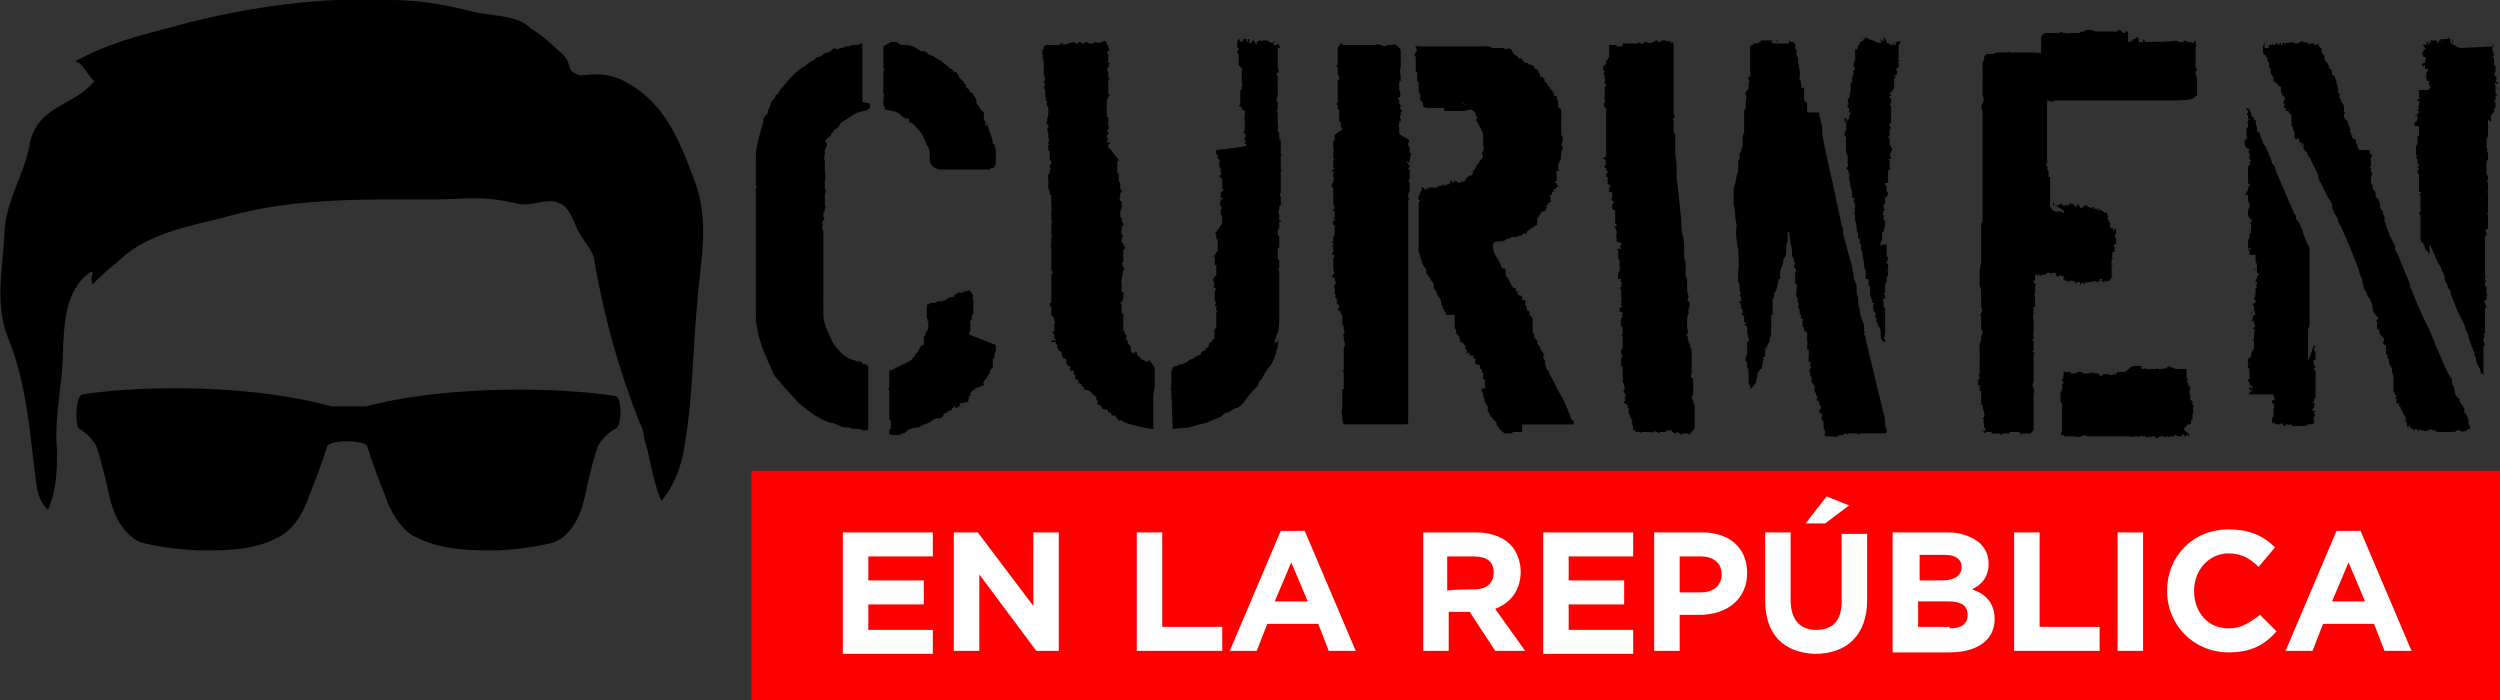 <svg xmlns="http://www.w3.org/2000/svg" width="166.7" height="46.7"><rect width="100%" height="100%" fill="#333333" stroke="none"/><path d="M50.1 31.4h116.6v15.3H50.1z" fill="red"/><path d="M56.2 35.5h6v1.6h-4.3v1.6h3.7v1.6h-3.7V42h4.3v1.6h-6v-8.1zm7.4 0h1.6l3.7 4.9v-4.9h1.7v7.9h-1.5l-3.8-5.1v5.1h-1.7v-7.9zm12.2 0h1.7v6.3h4v1.6h-5.7v-7.9zm9.6-.1H87l3.4 8h-1.8l-.7-1.8h-3.4l-.7 1.8H82l3.4-8zm1.8 4.7l-1.1-2.6-1.1 2.6h2.2zm7.6-4.6h3.6c1 0 1.8.3 2.3.8.4.4.7 1.1.7 1.8 0 1.3-.7 2.1-1.7 2.5l2 2.8h-2L98 40.8h-1.4v2.6h-1.7v-7.9h-.1zm3.5 3.8c.9 0 1.3-.5 1.3-1.1 0-.8-.5-1.1-1.4-1.1h-1.7v2.3c0-.1 1.8-.1 1.8-.1zm4.6-3.8h6v1.6h-4.3v1.6h3.7v1.6h-3.7V42h4.3v1.6h-6v-8.1zm7.4 0h3.2c1.9 0 3 1.1 3 2.7 0 1.8-1.4 2.8-3.2 2.8H112v2.4h-1.7v-7.9zm3.1 4c.9 0 1.4-.5 1.4-1.2 0-.8-.6-1.2-1.4-1.2H112v2.4h1.4zm4.3.5v-4.5h1.7V40c0 1.3.6 2 1.7 2s1.7-.6 1.7-1.9v-4.5h1.7V40c0 2.4-1.4 3.6-3.5 3.6-2.1-.1-3.3-1.3-3.3-3.6zm4.1-6.9l1.5.6-1.6 1.2h-1.3zm4.4 2.4h3.7c.9 0 1.6.3 2.1.7.4.4.6.8.6 1.4 0 .9-.5 1.4-1.1 1.7.9.3 1.5.9 1.5 2 0 1.4-1.2 2.2-3 2.2h-3.8v-8zm3.3 3.2c.8 0 1.3-.3 1.3-.9 0-.5-.4-.8-1.1-.8H128v1.7h1.5zm.5 3.2c.8 0 1.2-.3 1.2-.9s-.4-.9-1.3-.9h-2v1.7h2.1v.1zm4.3-6.4h1.7v6.3h4v1.6h-5.7v-7.9zm6.9 0h1.7v7.9h-1.7v-7.9zm3.3 3.9c0-2.3 1.7-4.1 4.1-4.1 1.5 0 2.4.5 3.1 1.2l-1.1 1.3c-.6-.6-1.2-.9-2-.9-1.3 0-2.3 1.1-2.3 2.5s.9 2.5 2.3 2.5c.9 0 1.4-.4 2.1-.9l1.1 1.1c-.8.9-1.7 1.4-3.2 1.4-2.3 0-4.1-1.8-4.1-4.1zm11.3-4h1.6l3.4 8H159l-.7-1.8h-3.4l-.7 1.8h-1.8l3.4-8zm1.9 4.7l-1.1-2.6-1.1 2.6h2.2z" fill="#fff"/><path d="M6.1 18.7c0-.6.2-.4 0-.6-1.7 1.1-1.8 3.3-1.9 5.1 0 2.5-.6 4.4-.4 6.8 0 1.3 0 2.6-.6 4-.6-.6-.7-1.2-.8-1.9C2 29 1.8 25.7.6 22.7c-1-2.4-.4-4.8-.3-7.2.1-2.2 1.4-4 1.7-6C2.6 7 4.9 7.1 6.3 5.4 6 5.3 5.5 4.1 5 4.1c2.5-1.4 5.1-1.9 7.6-2.6C17 .4 21.5-.2 26 0c1.9 0 3.7.3 5.6.8 1.4.3 2.9.2 3.8 1.1 1.1.7 1.4 1.1 2.1 1.7.7.7.2 1.1 1.1 1.4.3.1 1.4-.3 2.8.3 2.9 1.4 3.9 4 5 7 .9 2.6.3 5.2.1 7.8-.3 3.1-.3 6.2-.8 9.3-.2 1.4-.6 2.8-1.6 4-.6-1.4-.7-2.7-1.1-4-.1-.4-.1-.8-.3-1.1-1.5-3.8-2.4-7.1-3.1-11.1-.1-.5-.8-1.3-1.1-1.9-.3-.7-.6-1.5-1.1-1.7-.9-.5-1.9.2-2.8 0-2.5-.6-3.4-.3-6-.3-4.5 0-8.9-.1-13.3 1.1-2.6.7-5.5 1.1-7.5 3.1-.8.6-1 .9-1.7 1.5.1-.3 0-.3 0-.3zM41 26.4c-3.9-.6-11.3-.7-16.6.7h-2.3c-5.4-1.5-12.8-1.4-16.6-.8-.5.1-.5 2.2-.2 2.3.7.4 1.1 1.1 1.1 1.1s.3.7.9 3.4 2.2 3.1 2.2 3.1a19.23 19.23 0 0 0 4.1.5c2.1 0 3.5-.1 5-.9 1.4-.7 2-2.7 2-2.7s.7-1.7 1.2-3.3c.1-.5 2.6-.5 2.7 0 .5 1.6 1.2 3.3 1.2 3.3s.6 2 2 2.7 2.8.9 5 .9 4.1-.5 4.1-.5 1.6-.3 2.2-3.1.9-3.4.9-3.4.4-.7 1.1-1.1c.5-.1.5-2.2 0-2.2zM58 6.9v.3a.76.76 0 0 1-.4.2c-.1 0-.3.1-.4.1-.2.1-.4.2-.5.3-.2.1-.3.2-.5.3s-.2.2-.2.2c-.1.2-.2.3-.3.3-.1.1-.2.2-.2.3-.1 0-.1 0-.1.1s0 .1-.1.1l-.3.3.1.1c.1.1 0 .2 0 .3-.1.1-.1.2-.1.4s-.1.3 0 .5v.7c0 .2.1.4 0 .6v.6c.1.1.1.2 0 .3v.8s.1.1 0 .2v.2c-.1 0-.1.1-.1.2v.2c.1 0 .1.1 0 .2s-.1.2 0 .3c-.1.1-.1.2 0 .4v.5h.1c0 .1 0 .1 0 0h-.1v4c-.1 0 0 0 0 .1v1c0 .3.1.7.3 1.1a4.67 4.67 0 0 0 .5 1c.3.3.5.6.9.8.1 0 .2.1.3.1s.2.1.3.1.3 0 .3.1.2.1.3.1v.1s.1 0 .1.1v4c0 .1 0 .2-.2.2s-.3-.1-.5-.1-.4 0-.6-.1c-.2 0-.4 0-.6-.1s-.4-.2-.6-.2c-.9-.3-1.5-.8-2.1-1.3-.6-.6-1.1-1.2-1.7-1.9-.1-.3-.2-.5-.3-.7s-.2-.5-.3-.7c-.3-.7-.5-1.4-.6-2.3v-8.8c.1 0 .1-.1 0-.1v-2.2c.1-.7.3-1.4.5-2.1v-.2l.1-.1v-.1c.1 0 .2-.1.2-.3 0-.1.1-.2.1-.2 0-.1.1-.2.1-.3s.1-.2.2-.3l.1-.1c0-.1 0-.2.1-.2h.1v-.1s0-.1.1-.1V6c.3-.3.5-.6.8-.9s.5-.5.9-.7c.1-.1.2-.2.4-.3a1.38 1.38 0 0 0 .4-.3c.1 0 .2 0 .3-.1a.76.76 0 0 1 .4-.2c.1 0 .2-.1.3-.2s.2-.1.3 0c.1 0 .2-.1.3-.1s.3-.1.3-.1h.1c0-.1.1 0 .1 0 .2-.1.3-.1.4-.1s.3 0 .4-.1h.1v3.9l.5.1zm5.6 20.2c0 .1 0 .1-.1.1s0 0 0 .1v-.1c0 .1-.1.2-.2.2s-.1 0-.1.1c-.1 0-.3.1-.3.2s-.2.2-.3.2h-.2c-.2.1-.3.2-.5.3s-.3.1-.5.2c0 0-.1.1-.2.1s-.2 0-.2.1v-.1c-.1 0-.2.1-.3.1s-.2.1-.3.2l-.1.1h-.2c0 .1-.1.1-.2.1h-.4c-.1 0-.2 0-.2-.1v-.3h.1V28h-.1v-2h-.1c.1-.1.1-.3.1-.4v-.8c0-.1 0-.2.1-.1h.1c0-.1.1-.1.1-.1s.1 0 .1-.1h.1c.1 0 .1 0 .1-.1h.2c0-.1 0-.1.1-.1s.1 0 .1-.1c0 .1.1.1.1 0s0-.1.1 0l.1-.1s.1-.1.2-.1v-.1c.1 0 .1 0 .1-.1.1 0 .1-.1.1-.1v-.1h.1v-.1.1c.1-.1.1-.2.2-.3 0-.1.1-.2.2-.3h.1v-.6h.1v-.1s0-.1.1-.1l-.1-.1c.1 0 .2-.1.2-.2v-.5c-.1 0-.1 0 0-.1s0 0-.1 0v-.9c0-.1 0-.1.1-.1s.1-.1.1-.1h.1v.1-.1h.3l.1-.1s.1 0 .1-.1v.1h.1s.1 0 .1-.1v.1h.1V20s.1.1.1 0h.1s0-.1.1-.1l.1-.1v.1l.1-.1h.2s.1-.1 0-.1v-.1l.1.1s.1-.1 0-.1h.1l.1-.1h.2s0 .1.1 0v-.1l.1.1v-.1s.1-.1 0-.1v.2l.1-.1h.2v-.1l.1.1v.1h.1v.1l.1.1c0 .1-.1.2 0 .3v.9s-.1.1-.1.2v.2l-.1.1s-.1.1 0 .1v.4c0 .1 0 .2-.1.3 0 0 .1.1 0 .1l1.8.7v.3c0 .1 0 .2-.1.3v.1s.1 0 0 .1c0 0 0 .1-.1.1v.5c0 .1 0 .2-.1.2 0 0-.1.1-.1.2v.1l-.1.1s-.1.1-.1.2l-.1.1s-.1.1-.1.2c0 0-.1.1 0 .1v.1l-.6.2s0 .1-.1.1l-.2.2v.1c0 .1 0 .1-.1.1v.2s-.1.1 0 .2h-.1l-.5.1v.2c-.1 0-.1 0-.2.1h-.1v-.1h-.1z"/><path d="M59.4 2.8c0 .1 0 .1 0 0 .1.1.1.1 0 0h.4c.2.2.3.2.4.2h.1c.2 0 .3 0 .6.1.2.1.3.2.5.3v-.1.1h.1c.2 0 .3.1.4.2s.3.1.4.2c.3.2.4.2.5.3s.3.2.3.3c.1 0 .1 0 .2.1 0 .1.1.1.2.1 0 .1.1.2.2.2s.1.1.2.2c0 .1.1.2.2.3s.2.2.2.3h.1v.1c0 .1.1.2.1.2.1 0 .1.1.2.2 0 .1 0 .1.1.1 0 0 .1 0 .1.1s.1.1.1.2c0 0 .1.1.1.2s0 .2.1.3.1.2.2.3l.2.2v.4s0 .1.1.2v.2s0 .1.1.1V8c0 .3.1.5.2.8s.2.5.2.8h.1v.1-.1.1l.1.1h-.1s.1.1.1.2v1s-.1 0-.1.1v.1h-.2l-.1.1h-3.4c-.6-.2-.6-.5-.6-.8s0-.6-.2-.8c-.1-.3-.2-.5-.3-.7s-.3-.4-.5-.6c0-.1-.1-.1-.2-.2-.1 0-.2-.1-.2-.2v-.1h-.1c-.2 0-.3-.1-.5-.3-.2-.1-.3-.2-.5-.2l-.5-.1v-.1.1c0-.1 0-.2-.1-.3v-.4c0-.1.1-.3 0-.4V4.9c0-.1 0-.2.1-.3-.1 0-.1-.1-.1-.1V3.1l.5-.3zm13.7 0c-.1.1-.1.1 0 0-.1 0-.1 0-.2.1h-.3l-.1-.1v.1s0-.1-.1-.1h-.1c.1.1 0 .1 0 .1h-.2v-.1h-.2v.1h-.1s0-.1 0 0h-.1s-.1-.1 0-.1h-.1l-.7.2v-.1h-.1s-.1 0-.1-.1V3h-.9s-.1 0-.2.1v.1c0 .1 0 .1-.1.1v.3c0 .1 0 .1.1 0a.45.45 0 0 0 0 .5v.7h.1c-.1 0-.1 0-.1.1V5a.45.45 0 0 1 0 .5l.1.1c-.1.1-.1.3 0 .4v.5c.1 0 .1.1 0 .1 0 0 0 .1.1.1h-.1.1v.4h.1v.4c0 .1 0 .3-.1.4 0 0 .1.1 0 .2v.2h.1v.2c-.1.1-.1.2 0 .3v.4l.1.1-.1.1s.1.1 0 .1v.1s.1 0 0 .1v.3l.1.1v.6h.1c0 .1 0 .3-.1.3 0 .1 0 .2.1.3H70v.2s0 .1-.1.1v.1c0 .1-.1.2 0 .2v.7h.1l-.1.1h.1v.3h.1v.8l.1.1h-.1v.7c0 .1.1.2 0 .3v.8c.1.1.1.1 0 .1v.4c0 .1 0 .2-.1.2.1 0 .1.1.1.2V18c.1.1.1.2 0 .3v1.9H70v.2c.1 0 .1.1.1.2v.4c.1.1.2.2.2.3s.1.2 0 .3v.5h-.1v.1l.1.1v.3h.1v.1h-.3c0 .1 0 .1.1.1h.2v.1s.1.1.1.2v.2l.1-.1v.2h.1l.1.1v.2s0 .1.1.1c-.1 0-.1 0 0 0v.1h.1s.1 0 .1.1v.3h.1v.1h.1c.1.1.1.1 0 .2l.1.1v.1l.1-.1s.1 0 .1.1v.2h.1v.3h.1s.1 0 .1.1v.2l.1-.1v.1c0 .1 0 .1 0 0h.1c0 .1 0 .1.1.2.1 0 .1.1.1.2.1 0 .3 0 .4.1l.3.3c.1 0 .1 0 .1.1s0 .2.1.2v.3h.1s.1 0 .1.1c0 0 .1 0 .1.1s.1.1.2.1h.1c.1.1.1.1.1.2h.1s.1 0 .1.1 0 .1 0 0v.1h.2s.1 0 .1.1l.1.1v.1c0-.1 0-.1.1 0 0 .1 0 .1.1 0v.1-.1c.3.2.7.3 1.1.4s.8.2 1.1.2v-2c0-.2 0-.5.1-.7 0 0-.1-.1 0-.1v-1.3s-.1 0-.1-.1v-.1h-.1v-.2c0 .1-.1.1-.1 0s-.1-.1-.1 0h-.2c-.1 0-.1 0-.1-.1v-.1.1-.1.1c-.1 0-.2 0-.3-.2-.2-.1-.2-.2-.2-.3l-.1-.1v.2h-.1l.1-.1h-.1s-.1.1-.1 0c0 0-.1 0-.1-.1v-.3l-.2-.2v-.2h-.1v-.1.1-.4H75v-.2h-.1V21c0-.1 0-.1-.1-.1v-.6c-.1 0-.1-.1 0-.2s.1-.2.1-.3v-.2l.1-.1h-.2v-.7s-.1 0 0-.1v-.1c0-.2.1-.4.1-.6h.1c-.1-.1-.1-.3-.2-.4 0 0 0-.1.1-.1v-.8s0-.1.1-.1v-.2h-.1v-.2h-.1v-.4h.1v-.1h-.1v-.2c-.1 0-.1 0 0-.1v-.2s0-.1.1-.2c0-.1 0-.2-.1-.2v-.3h-.1v-.4c0-.1.1-.2.1-.3v-.2c0-.1 0-.2-.1-.2-.1-.1 0-.2 0-.3v-.2l.1-.1v-.1l-.1-.1v-.4l-.1-.1v-.5s-.1 0-.1-.1v-.6c0-.1 0-.2.1-.2l.1.1-.7-.9h-.1v-.2s0-.1.1-.1v-.2s0 .1-.1.1h-.1v-.1l.1-.1s-.1-.1-.1-.2V9h.1v-.2c-.1-.1-.1-.1 0-.2 0 0 .1-.1 0-.2v-.6h-.1V6.7c.1-.3.2-.3.2-.3v-.1h-.1v-.9l.1-.2h-.1v-.4c-.1-.1-.1-.2 0-.3 0-.1.1-.2.1-.3h-.1v-.6c-.1 0-.1-.1 0-.2s.1-.1 0-.2V3h-.1v-.2h-.1v-.1c-.5.2-.5.2-.6.1z"/><path d="M85.3 3.1c0-.2-.1-.2-.2-.1h-.2v-.1l.1-.2v.1c0 .1-.1.1-.2 0v.1l-.1-.1v-.1c-.1 0-.1-.1-.1-.2v.1l.1.1v.1h-.1s-.1 0 0 0l-.1-.1v.1-.1h-.3s0 .1-.1.1c0 0 .1 0 0-.1v-.1.1H84l-.2.1V3c-.1-.1-.1-.2-.1-.3v.2s-.1 0 0-.1l-.1-.1h-.1v.1l-.2.1v-.3h-.1v.1s0 .1-.1.1v-.2h-.2v.2l-.1-.1v.1-.1.1h-.1v-.1.1-.1h-.1c-.1 0-.1 0 0 .1-.1 0-.1-.1 0-.1s.1-.1 0-.1v.1h-.1v.5c-.1 0-.1 0 0 0h.1v.1l-.1.1v.1l.1.1v.8h.1v.1h.1v1c0 .1 0 .1.1.2h-.1v.2c0 .1-.1.1-.1.2V7h-.1s0 .1.1.1c0 0 .1 0 .1.1v.1h.1s0 .1.1.1 0 0 0 .1v.1-.1.5s-.1-.1 0-.1V8v-.1.2h.1s-.1 0-.1.1v.5c-.1.1-.1.2 0 .2.1.1.1.2 0 .3v.2c.1 0 .1.1 0 .1v.1c.1 0 .1 0 .1.1s-2 .3-2 .3v.2c0 .1 0 .1.1.1v.3h.1v.1s.1.1 0 .1v-.2.5c.1.1.1.3.1.4 0 0 .1.1 0 .1v.1h-.1s0 .1.1.1v.1h.1v.7c.1 0 .1 0 .1-.1 0 .2-.1.3-.2.3v.4h.1s.1 0 0 .1h-.1v.1s0 .1-.1.1c.1.1.1.1 0 .1s-.1 0 0 0c.1.1.2.2.1.4v.3l.1.1v.3h-.1c.1 0 .1.1.1.1v.1l-.5.7h.1v.2c0 .1 0 .1.1.2v.1s0 .1 0 0v.5c0 .1 0 .2-.2.3v.1-.1c.1 0 .1.1 0 .1l-.1.1s.1 0 .1.1v.4s0 .1.1.1v.7H81v.1c-.1 0-.1.1-.1.2v.1h.1c0 .1 0 .1-.1.1l.1.1c-.1.1-.1.2 0 .2s.1.1 0 .2v-.1.8h.1l-.1.3s0 .1 0 0h.1v.3l.1.1c-.1 0-.1 0-.1.1v1H81v.2h-.1v.1l.1-.1v.2s-.1.1 0 .2c0 0 0 .1-.1.1 0 0 0 .1-.1.1v.1c-.1 0-.2.1-.2.2s0 .2-.2.2c0 .1 0 .2-.1.2s-.1 0-.2.1c0 .1-.1.2-.2.2s-.2.1-.3.2a.76.76 0 0 0-.4.2c-.1.1-.2.1-.4.2-.1 0-.2 0-.3.1-.1 0-.2 0-.3.1v.1h-.1l.1.1h-.1v.6s0 .1.1.1h-.1v.5c-.1 0-.1 0 0 .1l.1 2.6 1.1-.1c.3-.1.7-.2 1.1-.3.3-.1.7-.3 1-.4.1-.1.3-.3.5-.3.2-.1.3-.2.5-.3h.1c.2-.1.4-.3.6-.6s.4-.5.6-.7c.1-.1.2-.2.2-.3s.1-.2.2-.3c.2-.3.3-.6.6-.9.2-.3.3-.6.4-.9 0-.1.1-.3.1-.4s0-.3.1-.4l-.3.2v-.1c0-.1 0-.2.1-.3 0-.1 0-.2.1-.3.1-.4.1-.7.1-1.1v-2.8c0-.1 0-.2-.1-.2h.1V18h-.1s.1-.1.1-.2v-.4l-.1-.1v-.7s0-.1.1-.1v-.7l-.1-.1v-.3s0-.1 0 0v-.1s.1 0 .1-.1v-.4h.1v-.1h-.1v-.3c0-.1 0-.2-.1-.3l.1-.1v.1-.3s0-.1.1-.1v-.1l.1-.1v.1l-.1-.1v-.4c-.1-.1-.1-.2 0-.2v-1.5h.1l-.1-.1V11c0-.1 0-.2.1-.2h-.1v-.3c0-.1 0-.1.1-.2h-.1v-1h-.1v-.5h-.1s0-.1 0 0v-.2c.1-.1 0-.1 0-.2v-.8c0-.1 0-.2-.1-.2l.1-.1v-.5c-.1 0-.1-.2 0-.4v-.9c0-.1 0-.2-.1-.2l.1.1v-.3c-.1-.1-.1-.2 0-.3 0 0 .1 0 0 .1V5v-.2c.1-.1.1-.1 0-.2V3.2c.2 0 .2-.1.1-.1zm8 2.9v-.5s0-.1.1-.1v-.3c0-.2-.1-.3 0-.6v-1c0-.1 0-.3-.1-.3l-.2-.2c-.1 0-.2-.1-.3 0h-.3c-.1.1-.3.1-.4 0-.1 0-.3-.1-.4 0h-2.2v-.1h-.1l-.1.1v.1c-.1 0-.1.1-.1.1v.5c0 .1 0 .1 0 0v.6c-.1 0-.1.1 0 .2v.3c0 .1 0 .2.1.3 0 .1 0 .2-.1.3v1.4c0 .1 0 .1-.1.1 0 0 0 .1.1.1v.3h.1v.3c0 .1 0 .2-.1.2h.1v.3s0 .1 0 0h.1v.4h.1v.1s0 .1-.1.1v.1-.1L89 9v.2c0 .1 0 .2-.1.2v.4h-.1.1v.1s0 .1.1.1c-.1 0-.1.2-.1.3v.3c.1 0 .1 0 0 .1v.5h.1l-.1.1s0 .1-.1.1l.1-.1s0 .1-.1.1v.1l.1-.1s.1 0 0 .1v.3s.1.1 0 .2v.2c-.1 0-.1.1-.1.2s0 .1.1.1v1c0 .1 0 .2.1.3v.1s-.1 0-.1.1v.1h.1v.4h-.1v.1l.1-.1v.2h-.1v.3h.1v.5c0 .1 0 .2-.1.3v.2c0 .1 0 .1-.1.2h.1v.2c-.1 0-.1 0 0-.1l-.1.1v.1l.1-.1v.2c0 .1 0 .1 0 0v.2c-.1.1-.1.2 0 .2s.1.1 0 .2v.7s.1 0 0 .1v.1c.1 0 .1.1 0 .2s-.1.2 0 .2h.1v.2c.1.1.1.2 0 .3s0 .2 0 .3v.3l.1.1c-.1 0-.1.1 0 .2s.1.1 0 .2V20l.1.1-.1.1.1.1s.1 0 .1.1v.1l-.1.1v.1h.1l.1.1v.1c.1.1.1.3.1.3v.4s0 .1.1.1v.3s.1.2 0 .3c-.1 0-.1 0 0 .1v.3a.45.45 0 0 1 0 .5v1.5h-.1l.1.1v1s.1.1 0 .1l-.1.1s0 .1 0 0v1.2c0 .2-.1.3 0 .5a1.76 1.76 0 0 0 .1.6h4.1c.1 0 .2 0 .2-.2V13.3h.1s-.1-.1-.1-.2v-.2c.1-.1.1-.2.1-.3v-.4c-.1-.1-.1-.2 0-.3v-.6h-.1c0-.1 0-.1.1-.2V11h-.1v-.1l-.1-.1s.1-.1.1 0 .1 0 .1 0v-.1l.1-.5H94v-.3c0-.1 0-.1-.1-.2v-.2c.1 0 .1-.1 0-.2s-.6-.3-.6-.4v-.1h.1s0-.1 0 0h-.1v-.3c0-.1-.1-.1 0-.2v-.2h.1v-.2c-.1-.1-.1-.1 0-.2v-.2c.1 0 .1-.1 0-.2s0-.1 0-.1c-.1 0-.1 0 0-.1V7l-.1-.1v-.2c-.1-.1-.1-.2 0-.2s.1-.4 0-.5z"/><path d="M96.4 21v-.2s-.1 0-.1-.1v-.1h-.1v-.1c0-.1 0-.1-.1-.2v-.1c0-.1 0-.2-.1-.3s-.1-.2-.2-.3v-.1s0-.1-.1-.1c0 0-.1 0 0 0v-.1s-.1 0-.1-.1V19c0-.1 0-.1-.1-.2 0-.1-.1-.1-.1-.1 0-.1 0-.2-.1-.2 0 0-.1-.1-.1-.2-.1 0-.1 0-.1-.1V18c-.1-.2-.3-.4-.3-.6-.1-.2-.1-.4-.2-.6v-.1s-.1 0 0-.1v-3.1c.1-.1.1-.2 0-.2-.1-.1 0-.1 0-.2V13h.1v-.2l.1-.1v-.2h.1l.1.1v-.1.1c0 .1.1.1.1 0 0 .1 0 .1 0 0s.1 0 .1 0l.1-.1v.1-.1h.5s.1 0 .1-.1h.2l.1-.1.1.1v-.1s0 .1.1.1v-.1h.2v-.1c0-.1 0 0 0 0v.1-.1.1l.1-.1v-.1.1-.1c0-.1.1-.1.1 0s0 .1.1.1v-.1h.2s.1 0 .1.1c0 0 .1 0 .1-.1v.1h.1c0-.1.1-.2.1-.1s.1 0 .1 0 .1 0 .1-.1.1-.1.1-.1v-.1h.1c0-.1.1-.1.2-.1s.1-.1.1-.2v-.1c.1 0 .1-.1.2-.2 0-.1.1-.2.2-.3 0-.1.1-.2.2-.3s.1-.2 0-.4c.1-.1.2-.3.1-.5v-.6c0-.2-.1-.4-.2-.6s-.2-.4-.3-.5l.1-.1v-.1l-.1-.1c0 .1 0 .1 0 0v-.1c0-.1-.1-.2-.2-.2 0-.1-.1-.1-.2-.2l-.1-.1s-.1-.1-.2-.1c0-.1-.1-.1-.2-.1s1.5.6 1.5.5h-.5c-.3-.1-.6-.1-.8 0h-1.4v.1-.3h-.9c-.2 0-.4 0-.5-.1V7s-.1 0 0-.1l-.1-.1s0-.1-.1-.1c0 .1 0 .1 0 0v-.4s0-.1-.1-.1v-.7l-.1-.1v-.6h-.1v-1c-.1-.1-.1-.2 0-.3s.1-.2 0-.3v-.1s0-.1.1 0H99V3c0 .1.1.1.2.1s.2 0 .3.1h.8c0 .1.2.1.3 0l.1.1h.1v.1l.1.1v.1h.1c0 .1 0 .1.1.1 0 0 .1 0 .1.1 0 0 0 .1.1.1h.2V4c0-.1 0-.1 0 0l.1.1v.1l.1-.1v.1h.2v.1h.2l.1.1h.1v.1c0 .1.1.1.1.1h.1v.1h.1v.2h.1v-.1.4l.1-.1.2.2v.1s0 .1.1.1h.1s0 .1 0 0h-.1l.2.3h.1l-.1.1h.1V6h.1v.1l.1.1.1-.1c-.1 0-.1.1-.1.1v.1s0 .1.1.1h.1v.2l.1.1V7c0 .1 0 .2.1.2l.1.1v.5l.1-.1s-.1 0-.1.1c0 0 0 .1.1.1h-.1V8c0 .1 0 0 0 0v1l.1.1v.3c0 .1-.1.1-.1.1h.1c-.1.1-.1.2 0 .3 0 .1 0 .2-.1.3v.2c0 .1 0 .1-.1.2.1 0 .1 0 .1.1v.2c0 .1 0 0 0 0v-.2l-.1.1v.1s-.1.1-.1.2v.3l.1.1c-.1 0-.2 0-.2-.1v.2c-.1 0 0 .1 0 .2v.1-.1.3c0 .1 0 .1-.1.1v.1h.1v.1s0-.1 0 0l.1.1-.2.2c-.1 0-.1.1-.1.1s.1 0 .1.1l-.1-.1s0 .1-.1.1v.1s0 .1-.1.1c0 0-.1.1 0 .2v.2s0 .1-.1.1l-.1.1c-.1 0-.1 0 0 0v.1h-.1v.1c.1 0 .1 0 0 .1 0 .1-.1.2-.2.2s-.2.1-.2.2l-.1.1v.1h-.1v.5s-.1 0-.2.1-.1.1-.2.1v.1-.1s0 .1-.1.1c0 0-.1 0-.1.1 0 0-.1 0-.1.1s-.1.1-.2 0v.1h-.1v.1h-.2s-.1.1-.2.1h-.3s-.1.1-.2.1-.1 0-.2.1c-.2.1-.3.1-.4.1s-.3 0-.4.1c-.1.3 0 .6.1.8.2.3.3.5.4.7 0 .1 0 .2.2.2.1 0 .1.1.1.3 0 .1 0 .2.1.3s.1.2.2.3c0 0 0 .1.1.2 0 .1.1.1.1.2h.1l.1.1v.1s0 .1.1.1l.1-.1h-.1v.2l.1.1h.1l.1.1v.1c0 .1 0 .1.1.1s.2.1.1.2c0 .1 0 .2.1.2v.2c0 .1 0 .1.1.1l.1.1v.2l.2.2v.8c0 .1 0 .2.1.3v.2l.2.2v.2l.1.1s0 .1.1.1c0 .1 0 .2.1.3s.1.2.2.3h-.1v.1s0 .1.1.2c0 0 .1.1 0 .2l.1.3s0 .1.1.2c.1 0 .1.1.1.2.3.5.5 1 .8 1.5s.5 1.1.7 1.6c.1 0 .2.1.1.3h-3.4v.5h-.6l-.1.1h-.3c-.1 0-.2 0-.3-.1l-.2-.2c-.1-.1-.1-.2-.2-.2 0-.1 0-.3-.1-.3-.1-.1-.2-.2-.2-.3h-.1v-.1s-.1 0-.1-.1 0-.1-.1-.2v-.3s0-.1-.1-.1v-.1l-.1-.1v-.2s-.1-.1-.1-.3c0-.1-.1-.2-.1-.2v-.2h.2c.1-.1 0-.2 0-.3v-.1c-.1.1-.1.1 0 0 0-.1.1-.1 0-.2h-.1v-.4s-.1-.1-.1-.2 0-.1-.1-.1c0-.2 0-.3-.2-.3-.1 0-.2-.1-.1-.3 0 0 0-.1-.1-.1s-.1-.1 0-.2H98v-.1s0-.1-.1-.1l-.1.1v-.3s-.1 0-.1-.1V23h-.1c0-.1-.1-.2-.2-.2s-.1-.1 0-.2c-.1 0-.1 0-.1-.1v-.1c-.1 0-.1 0-.1-.1s0-.1-.1 0V22l-.1-.1V21h-.6zm12.8-18.1c.1-.1.2-.1.2 0 0 0 0 .1.1 0h.1v-.1h.2c.2.1.3.1.4 0h.1l.1-.1h.1l.1.1v-.1.1c.1 0 .1 0 .2-.1h.3l.1.1v-.1l.1.1c0-.1.1-.1.1 0s0 .1.1 0l.1.1v4.8c.1 0 .1.1 0 .2-.1 0-.1.1 0 .1v.5a.9.9 0 0 0 .1.5v1.1c0 .3.1.7.1 1.1v.6l.3 2.8c0 .3 0 .7.1 1.1.1.3.1.7.1 1v.4c0 .1 0 .2.1.4v.8c0 .1 0 .2.1.3v.8c0 .1.1.3.1.4-.1.1-.1.2 0 .3s.1.2 0 .3c.1 0 .1.1 0 .1v.1s0 .1-.1.1h.1v.2c-.1.2-.1.3-.1.4v.5c0 .2.1.3 0 .5-.1 0-.1.1 0 .1s.1 0 0 .1h.1c-.1 0-.1.1 0 .2v.2h.1v.2c0 .1 0 .1.1.1 0 0-.1 0 0 .1v1.6s-.1.2 0 .3c0 0 0 .1 0 0 .1 0 .1.1.1.3v.8c-.1.1-.1.3 0 .4 0 .1.1.3.1.5v1.4s-.1 0-.1.1l-.2.2c-.1.1-.1.1-.2 0h-.3c0 .1-.1.1-.2 0s-.2-.1-.3 0h-.1c0 .1 0 .1 0 0s0-.1-.1-.1-.1 0 0 0v-.1c0-.1 0 0 0 0h-.4v.1h-.1c-.1 0 0 0 0 0h-.2c-.1 0-.1 0-.2.1l-.1-.1h-.1c0-.1-.1-.1-.1 0s-.1 0-.2 0c0 0-.1.1-.1 0h-.5s-.1.1-.2 0h-.2l-.1-.1s-.1 0-.1-.1v-.2s-.1-.1-.1-.2c.1 0 .1 0 0-.1v-.2h-.1v-.2c0-.1 0 0-.1-.1v-.1h-.1c.1 0 .1 0 .1-.1v-.2h-.1s.1-.1 0-.2l-.1-.1h-.1v-.1c.1-.1.1-.2 0-.3.1 0 .1-.1.1-.2l-.1-.1h.1c-.1 0-.2-.1-.1-.2s0-.2 0-.3v-.1l-.1-.1v-.2c.1 0 0-.1 0-.2v.1-.6c0-.1 0-.1 0 0h-.1v.1-.1c.1 0 .1 0 .1-.1l-.1-.1v-.5c.1-.1.1-.2.1-.3l-.1.1v-.4h.1v-.9h-.1s.1-.1.1-.2h-.1.1v-.3c0-.1-.1-.1-.1-.1s.1-.1 0-.1 0-.1 0-.2v-.1s-.1 0 0-.1v-.1s.1 0 .1-.1l-.1-.1h.1v-.1s0-.1-.1-.1-.1 0-.1-.1v-.2h.1l.1-.1c-.1 0-.1 0-.1-.1V20c.1-.1 0-.1 0-.2v.1-.6c-.1 0-.1-.1 0-.2s0-.1 0-.1v-.1c.1 0 .1-.1 0-.1s-.1-.1 0-.1v-.1h-.2v-.4s.1-.1.1-.2v-.2c0-.1.1-.1 0-.1s0 0 0-.2v-.2h-.1v-.6l-.1-.1h.2v-.1.1s0-.1 0 0c.1 0 .1 0 0-.2h.1v-.2l-.3-.1v-.3h-.1l.1-.1v-.3l-.1-.2-.1-.1h.2v.1-.2l-.1-.1V14h-.1l-.1-.1v-.3c.1 0 .1-.1.1-.1s0-.1-.1-.1v-.1l-.1-.1h.1v-.3s0-.1-.1-.1h-.1v-.3c.1 0 .1-.1 0-.2h-.1v-.1.1-.5c-.1 0-.1 0-.1-.1v-.1l.1-.1v-.1h-.1v-.2h-.1V11c.1 0 .1 0 .1-.1h-.1v.1-.1c.1 0 .1-.2 0-.3h-.1s0-.1.1-.1l.1-.1V7.2h-.1s-.1 0 0 0v-.1s-.1-.1 0-.3c0 0 .1 0 0-.1v-.9l.1-.1v-.1h-.1v-.2s.1-.1 0-.1v-.2s0-.1-.1-.2l.1-.1s0-.1-.1-.1v-.2c-.1 0-.1 0 0 0v-.1h.1v-.1c.1 0 .1 0 .1-.1v-.1.1-.1s0-.1.1-.1c0 0 0-.1.1-.2V3h.4s.1 0 .1.1h.4v-.2h1z"/><path d="M121.3 7.7c.1.2.1.3.1.4s.1.2.1.3v.5c0 .1.1.3.1.6l.6 2.7.6 2.8c0 .1.1.2.1.3v.3l.6 2.2c0 .2.1.4.1.6s.1.4.2.6v.5c0 .1 0 .2.1.3 0 .3 0 .6.1.8 0 .3.1.6.2.8 0 .1.1.2.1.3v.3c0 .1.1.2 0 .2 0 .1 0 .2.1.2v.2l1.2 5c.1.2.1.4.1.6 0 .1 0 .3.1.4 0 .1 0 .3-.1.3h-1.5c-.1 0-.2 0-.3.1 0-.1-.1-.1-.2-.1h-.4c-.1 0-.1 0-.1.1l-.1-.1s0 .1 0 0h-.1v.1-.1l-.1.1h-.2s-.1 0-.1.1h-.1c-.1 0-.1 0-.1.1l-.1-.1h-.6V29c-.1 0-.1 0 0-.1 0-.1 0-.2-.1-.3v-.4s0-.1-.1-.2 0-.2 0-.2v-.2h-.1s0-.1-.1-.1v-.1s0-.1.1-.1v-.2c0-.1 0-.1-.1-.1v-.3l-.1.1v-.1l-.1-.1c.1 0 .1-.1.1-.1v-.1h-.1v-.2c-.1 0-.1-.1-.1-.1v-.4s-.1 0-.1-.1l-.1-.1v-.4h-.1v-.3c-.1 0-.1-.1 0-.2s0-.2 0-.2v.2-.3c.1-.1 0-.2-.1-.2v.1-.6s.1-.1 0-.1v-.2c-.1 0-.1 0-.1-.1V23l.1-.1c-.1 0-.1 0-.1-.1v-.6h-.1c.1 0 .1-.1 0-.1s-.1 0-.1-.1v-.1s0-.1-.1-.1v-.4c0-.1.1-.1 0-.1-.1-.1-.2-.1-.1-.2 0 0 0-.1-.1-.2v-.1c0-.1 0-.2-.1-.3v-.1s.1-.1 0-.2v-.1h-.1c.1-.1.1-.2 0-.3 0-.1-.1-.2 0-.3v-.4c.1 0 .1 0 0-.1 0 0-.1-.1-.1-.2v-.6c.1-.1.1-.2 0-.3s-.1-.2 0-.3c0-.1-.1-.2-.1-.3s0-.1-.1-.2c0-.3 0-.6-.1-.8 0-.3-.1-.6-.1-.8v-.1c-.1.1-.1.2-.1.3v.4c-.1.2-.1.4-.1.6s0 .4-.2.6c0 .2 0 .3-.1.5s-.1.3-.1.5v.3h-.1v.1c0 .1-.1.3-.1.4s-.1.3-.1.4v-.1s-.1.1-.1.2v.2s-.1.1-.1.2v1h-.1v1.3c0 .1-.1.2-.1.3v.2l-.1.1s-.1.1 0 .1l-.1.1v.2l-.1-.1s-.1.1 0 .1 0 .1 0 .1v.4h-.1l-.1.1h.1v.1l-.1.1h.1c-.1.1-.1.2-.1.3s0 .2-.1.2l-.1.1v.1h-.1c0 .2 0 .3-.1.5 0 .2 0 .3-.2.4v.1s-.1 0-.1.1c-.1 0-.1 0-.1-.1s0-.1-.1-.2v-.8s-.1-.1-.1-.2v.1s0 .1.1.1v-.2l-.1-.1v-.4h-.1v-.3l.1-.1c0-.1 0-.1 0 0h-.1c.1 0 .1-.1.1-.1-.1 0-.1 0 0 0v-.4c0 .1 0 0 0-.1v-.3c.1 0 .2-.1.1-.2 0-.1-.1-.2 0-.3h-.1v-.5l-.1-.1c-.1 0-.1-.1 0-.1 0 0 .1-.1 0-.1h-.1V21l-.1.1V21c-.1 0-.1 0 0-.1v-.3h-.1.1c-.1 0-.1 0-.1-.1v-.1s0-.1-.1-.2 0-.1.1-.1v-.2c0-.1 0-.1-.1-.2.1-.1.1-.2 0-.3v-.3c0-.1 0-.2-.1-.3v-.7c.1-.5 0-1 0-1.5-.1-.5-.2-1-.1-1.5 0-.2-.1-.5-.1-.7 0-.3 0-.5-.1-.7v-.8c0-.2 0-.5.1-.6 0-.2.1-.4.1-.6.1-.2.1-.4.1-.6v-.3c0-.1.1-.2.1-.3v-.2c0-.1 0-.1.1-.2 0-.2.1-.3.1-.5v-.5c0-.1.1-.2.1-.3V7.3h.1v-.5c0-.2.1-.3 0-.5v-.2h.1V6c.1 0 .1-.1.1-.2v-.3s.1-.1 0-.2 0-.2.1-.2v-2l.1-.1h.1v-.1h.2c.1 0 .2 0 .2-.1h.1v-.1h1l.1.1s.1-.1 0-.1c-.5 0-.4.1-.4 0v.1c.1.1.2.1.3.1h.6V3c0-.1 0-.1.1-.1h.2v-.2l.1.1h.2v.1h.1v.2c0 .1 0 .2.1.2v.3c0 .1 0 .2.1.2v.3c0 .1 0 .2.1.3-.1 0-.1.1 0 .2v.2s.1.1 0 .2v.3s.1.1.1.2h-.1c.1 0 .1.1.1.2s0 .2.1.2l.1-.1v.8c0 .1.1.2.2.3v.6h.8v.2zm3.8-4.9v-.2.2c.1-.1.1-.1 0 0 .1 0 .1.1.2.1v-.1l.1.1v-.1c.1 0 .1 0 0-.1v-.1c.1.1.2.2.2.1v-.2s.1 0 .1.1c0 0 0 .1.1.1v.2s.1-.1.1 0h.1v-.1.1s0 .1.1.1h.1c.1 0 0 0 0 .1v-.2h.1c0 .1-.1.1-.1.1h.2v-.2h.1v-.1.1c.1-.1.2-.1.2 0v.1l-.1.1v-.1 1s-.1.1 0 .1.1.1 0 .1-.1.1 0 .1v.2c0 .1 0 .1 0 0v.1h-.1v.1h-.1c0 .1.1.1.1.1v.2s0 .1-.1.1c0 0-.1 0-.1.1h.1v.1h-.1v.2h.1c-.1 0-.1.1-.1.1v.3c0 .1 0 .2-.2.2h.1v.1h-.1c-.1 0 0 0 0 .1v-.1.1h-.1v.1h.1v.1h-.1v.1l.1.1v.3h-.1l.1.2V8c-.1 0 0 0 0 0v.2h-.1v.2s0 .1.1.1v-.1c0 .1 0 .2-.1.2s-.1 0 0 0v.5h-.1v.1h.1v.5h.1v.1s0 .1.1.1h-.1c-.1 0 0 0 0 0h.1l-.1.2c-.1.2-.1.3 0 .4v.1h-.1c-.1 0-.1 0 0 .1v.4c0 .1.1.1 0 .2l-.1.1v.8h-.2c0 .1 0 .2.1.2v.4s0 .1.1 0v.2s-.1 0-.1.1 0 .1-.1 0v.5h-.1v.2c0 .1 0 .1.1.2h-.1c0 .1 0 .2-.1.3h.1v.4h.1v.3c0 .1 0 .2-.1.3v.2s-.1 0-.1-.1v.6s-.1.1-.1.2v.2s.1 0 .1-.1h.3v.8s.1 0 .1.1v.1h-.1l.1.1h-.1c0 .1 0 .2.1.2v.4c-.1 0 0 .1 0 .2s0 .2-.1.3v.3s-.1.1-.1.2v.5c-.1.1-.1.1 0 .2v.2h-.1s-.1.1 0 .2v.4h.1V22c0 .2 0 .4-.1.6h.1v.2c-.2 0-.3-.2-.3-.5s0-.4-.2-.6v-.2c-.1 0-.1-.1-.1-.1v-.1s.1-.1 0-.1 0-.1-.1-.1c.1-.1.1-.2 0-.3s-.1-.2-.1-.3v-.2c.1 0 .1-.1 0-.1s-.1-.1 0-.1l-.1-.1c0-.1-.1-.3-.1-.4v-.5c-.1 0-.1-.1-.1-.2v-.1c0-.1 0-.2-.1-.2s-.1 0-.1-.1V18c-.1-.1-.1-.2-.1-.3v-.3c-.1-.1-.1-.1 0-.2h-.1v-.3c0-.1-.1-.2-.1-.3v-.2c0-.1 0-.1-.1-.2v-.3h-.1v-.3c0-.1-.1-.2-.1-.3 0-.2 0-.4-.1-.6v-.3c0-.1-.1-.2 0-.4 0 0-.1-.1 0-.2v-.2s0-.1-.1-.1c0 0 .1-.1 0-.1v-.1c.1 0 .1-.1 0-.1s-.1 0-.1-.1c0-.2 0-.4-.1-.6 0-.2-.1-.4-.1-.6v-.2c.1 0 .1-.1 0-.1s-.1 0 0-.1l-.1-.2c-.1 0-.1-.1 0-.2.1 0 0-.1 0-.2 0 0-.1 0 0 0v-.5c0-.1-.1-.2-.1-.3v-.6s-.1 0 0-.1v-.3h-.1v-.2c0-.1 0-.1.1-.2V8s.1-.1 0-.1h-.1c-.1 0 0 0 0 .1v.2c0-.1 0 0 .1-.1l.2-.2v-.1.1-.1c0-.1 0-.2.1-.2v-.1h-.1v-.3h-.1V7c.1 0 .1-.1 0-.2 0-.1 0-.2.1-.1-.1 0-.1-.1 0-.2s.1-.1 0-.2c0 0 .1-.1.1-.2v-.6h.1v-.3s0-.1.1-.3v-.1s-.1 0 0-.1l.1-.1v-.1h-.1c-.1 0 0 0 0 0v-.3s.1-.1 0-.1h.1v-.8h.1s.1-.1.1-.2 0-.1.1-.1v-.2h.1l.1-.1v.1-.1.1-.2h-.1l.1-.1v.1s0 .1.1.1v-.1l.1-.1.7.3z"/><path d="M136.9 13.7h.4v-.1h.2v.1h.3s.1 0 0-.1v.1h.1s.1 0 .1-.1v-.1l.1.1h.1v.1-.1l.1.1h.1v.1-.1.1h.1v-.2c.1 0 .1.1.2.2 0 .1.1.1.2 0l.1-.1v.1-.1h.2v.1-.1.1h.1s0 .1.1.1l-.1-.1c0 .1.1.1.1 0v.1l.1-.1h.1v.1s0 .1.1 0h.1s0 .1.1.1c0 0 0 .1.1 0v-.1h-.1v-.1.1s0 .1.1.1v.1c0 .1 0 .1 0 0s0-.1.1-.1v.1-.1l.1.1h.1v.1h.1v-.1c.1.1.1.2.2.4v-.1l-.1.2c.1 0 .1 0 .1.1s0 .1.1.1v.4h.2v.2l.2-.2v.3s-.1.1 0 .1c-.1.1-.1.2 0 .3v.1-.1.3s0 .1-.1.1l-.1.1c.1 0 .1.1.1.2v.2h-.2l.1.1c-.1.1-.1.2 0 .2h-.1V17v.1l.1.2h-.1v.4h.1l-.1.1v-.1.2h.1s0 .1 0 0h-.1v.4h.1l-.1.1v.2c0 .1 0 .1 0 0v-.1s0 .1-.1.1v.1h-.1v.1-.1l-.1.1-.1-.1-.1.1v.1l-.1-.2-.1.1v-.1l.1-.1h-.2v.1l-.1.1h-.1l-.1-.1v.1s-.1-.1-.2 0v-.1.1h-.2c-.1 0-.1.1-.2 0 0 0-.1 0-.1.2v-.1h-.1v-.1l-.1.1c-.1.1-.1.1-.1 0s0-.1-.1-.1h-.1v.1-.1l-.1.1-.1-.2c0 .1-.1.1-.1 0h-.1v.1-.1.1s0-.1-.1-.1v.1h-.1v-.1c-.1 0-.2.1-.2 0v-.1l-.1.1v-.1c0 .1 0 .1 0 0v-.1s-.1 0 0 0v-.1h-.2v-.1l-.2.2v-.1h-.1v-.2h-.3s-.1 0-.1.2v-.2h-.1v-.1s0 .1-.1.1l-.1.1h-.2l-.1.1s0-.1-.1-.1v.1h.1l-.1-.1s0 .1 0 0h-.1v.1l-.1-.1v.1-.1c-.1 0-.1.1-.1.2v-.1.3h-.1c0 .1 0 .2.1.2.1.1 0 .2 0 .3v.3c0 .1-.1.2 0 .3v.6s0 .1-.1.1 0 .1 0 .1v.3c0 .1-.1.2 0 .4v.9s-.1.1 0 .2v.2c-.1 0-.1.1 0 .2v.6c-.1 0-.1.1 0 .1s.1.1 0 .1v1.9c-.1.1-.1.2 0 .4s0 .3 0 .4v2.3c0 .1-.1.2-.2.3h-.6s-.1.1 0 .1v-.1c0-.1 0 0 0 0h-.1c0-.1-.1-.1-.2-.1h-.5v.1-.1.1h-.5v.1h-.1v-.1h-.6v-.1h-.3s-.1 0-.1.1v-.1c0 .1-.1.1-.1 0s-.1-.1-.1 0l-.1-.1h.3v-.1l-.1-.1v-.2c0-.1 0-.1-.1-.2h.1V28c-.1 0-.1-.1 0-.2 0-.1.1-.2 0-.2v-.2h-.1l.1-.1h-.1V27s-.1-.1-.2 0c0 0 0-.1 0 0h.1v-.9s0-.1-.1 0v-.3s.1-.1 0-.1-.1 0-.1-.1v-.3c.1 0 .1-.1.1-.1 0-.1-.1-.2 0-.3v-1.2s.1-.1 0-.1v-.2h-.1c.1 0 .1 0 .1-.1V23c0-.1.1-.2.1-.3v-.3s.1-.1.1-.2V22h-.1v-.9s-.1-.1 0-.2c0-.1 0-.1.1-.2-.1-.1-.1-.3-.1-.4v-.8c0-.1 0-.3-.1-.4v-.7c0-.3 0-.5.1-.8V15s0-.1.1-.2V7.4a.45.45 0 0 1 0-.5c.1-.2.1-.4 0-.5V5.2s.1-.1 0-.1v-.9s0-.1.1-.2v-.2c.1-.2.2-.2.4-.2.1 0 .3 0 .4-.1h.7c.1 0 .1-.1.2 0h1.3c.3 0 .7 0 1.1.1.1 0 .1.1.1.1v7.2c-.1 0-.1.1 0 .2s0 .1 0 .2l.1.1v.4h.1v2s.1 0 .1.1v.1h.1v.1-.1l.1.1h.4V14v.1s0-.1 0 0h.1v.1h.1v-.1h.1c-.8-.5-.8-.5-.8-.4.1-.1.1-.2 0-.2v-.1.3zm5.4 10.7h.3s0 .1 0 0h.2v.2h.2c0-.1 0-.1.1 0 .1 0 .1.1.2 0h.5c0-.1 0-.1.1 0h.4v-.1c.1.1.2.1.2 0 .1-.1.2-.1.2 0h.2s.1.1.2.1h.7v.6l.1.1-.1.1s0 .1.1.1v.2h.1v-.1.1s0 .1-.1.1h.1c.1.1.1.1 0 .2v.2c0 .1 0 .1.1.2-.1 0-.1 0 0 .1-.1 0-.1.1 0 .2.1 0 .1.1.1.2 0 0-.1.1 0 .1h.1a.45.45 0 0 0 0 .5c-.1 0-.1 0-.1.1v.3s0 .1-.1.1v.1c0 .1 0 .2-.1.2s-.2 0-.2.1l-.2.2.4.4c0 .1-.1.1-.1 0s-.1 0-.1 0v.1h-.1c0 .1 0 .1 0 0V29v.1c-.1-.1-.1-.2-.2-.1 0 .1-.1.1-.2.1l-.3-.1c0 .1-.1.1-.1.1h-.2l-.1.1v-.1h-.1s-.1 0-.1.1l-.1-.1h-.2v.1-.1h-.1l-.1.1h-.1v-.1.1h-.1c0-.1 0-.2-.1-.1h-.1l-.1.1v-.1h-.1s0-.1 0 0l-.1.1-.1-.1h-.3c0-.1-.1-.1-.1 0s-.1 0-.2 0h-.2s-.1.1-.2 0h-2.9c-.2-.1-.3-.1-.4 0-.1 0-.3.1-.4 0h-.7s-.1-.1-.2-.1-.1-.1 0-.2v-1.9c-.1 0-.1-.1-.1-.1v-.7h.1s-.1-.1 0-.1v-.1s.1 0 0-.1v-.2c.1 0 .1-.1.1-.1s-.1-.1-.1-.2c0 0 .1-.1.1-.2v-.3h.4s.1 0 .1.1h.3s.1 0 .1-.1h.3l.1.1h.5v-.1s.1.1.2.1v-.1l.1.1h.2l.1.1c0 .1.1.1.2 0s.1-.1.2 0c.1-.1.2-.1.2 0h.3v-.1.1-.1c.1.1.2.1.2 0v-.1.1l.1-.1h.2v-.1.1h.3c.5-.4.5-.4.6-.4z"/><path d="M145.1 2.7l.1.1v-.1l.1.1h.3v-.1h.1v.1l.1-.1v.1s0-.1.1 0h.2v.1-.1c.1.1.1.1.2 0 0 0 0-.1.1-.1v.2s0 .1.1.1l-.1.1v1.4h.1l-.1.1h.1v.1c-.1 0-.1.1-.1.2.1.1 0 .2 0 .2.1 0 .1.1.1.1v1.2h-.1s0 .1-.1.1l-.1.1c-.6.1-1.1.1-1.6.1H137c-.1.1-.3.1-.4 0h-.2c-.1 0-.1 0-.2-.1-.2-.1-.2-.3-.2-.5V3.9c.1 0 .1-.1.1-.2V2.5c0-.1.1-.2.3-.3h.7c.2 0 .3 0 .4-.1 0 .1.1.1.1.1h.2s.1.1.2 0h.5c.1 0 .2 0 .3-.1h.2c0-.1.1-.1.2-.1h.3c.1.1.3.1.5.1h1.2s0-.1.1-.1h.1v-.1.1c.1.2.2.2.2.2.1 0 .1 0 .1-.1h.2v.7h.1v-.1c.1.1.1.1.2 0 0-.1.1-.1.1-.1h.1v-.1.1-.1h.2v.3h.2s0 .1.1 0v-.2l.1.1v-.1.1-.1.1-.1.1-.1.1s0 .1.1.1c1.9 0 2-.1 2-.1zm9.2 20.3v.4c.1 0 .1.1.1.3v.3h-.1s-.1.1 0 .2v.2h.1s0 .1-.1.2c-.1 0 0 .1.1.1v1.8s0 .1-.1.1v.2c-.1 0-.1.1 0 .1s.1.1 0 .1v.2c-.1 0-.1.1-.1.2h.2l-.1.1v.1c.1 0 .1.1 0 .2h-.1.1v.1h-.1l.1.1v.2s-.1.1-.2.1h-.2s-.1 0-.1.1h-.2v-.1.1c0 .1 0 .1 0 0v-.1.1h-.2v.1-.1h-.6v-.1.1-.2c0 .1-.1.1-.1.1s-.1 0-.1.1c0 0 0-.1-.1-.1h-.1v.1h-.1l-.1-.1v.1-.1s0 .1 0 0 0 0 0 0c0-.1-.1-.1-.2 0-.1 0-.2 0-.2-.1v.1h-.1v-.1s-.1 0-.1-.1v.2s0-.1-.1-.1V28c0-.1 0-.2.1-.2 0 0 0-.1 0 0v-.5c0-.1.1-.2 0-.3v-.1s-.1 0-.1-.1 0-.1-.1-.1h.2l.1-.1-.1-.1s.1 0 0-.1v-.1H150l-.1.1c.1-.1.1-.2.1-.2v.1-.2s0 .1.1 0c0 0 .1 0 .1-.1-.1 0-.2 0-.2.1v-.3s.1 0 .1.1h.1c0-.1 0-.2-.1-.2s-.1-.1-.1-.1v.1-.2l-.1-.1v.1-.2h.1v-.5l-.1-.1s0 .1.1.1c0 0 .1 0 0 .1v-.2c0-.1 0-.1-.1-.2v-.1s-.1 0 0-.1h.1c0-.1 0-.1-.1 0h-.1.1v-.4h.1v-.1h.1v-.1c0-.1 0-.2.1-.3s.1-.2.1-.3c0 0 0-.1 0 0v-.2c0-.1 0-.2-.1-.2 0 0 .1-.1.1-.2v-.3c0-.1.1-.2 0-.3l-.1.1c0-.1.1-.2.1-.2.1 0 .1 0 0-.2v-.3l-.1.2v-.1c-.1 0-.1 0 0-.1 0-.1 0-.2.1-.3.1 0 .1-.1 0-.3l-.2.2v.1s-.1-.1 0-.1v-.1h.1l.1-.1v-.3l-.1-.1.1-.1s.1 0 .1-.1V20h-.1v-.2h.1l-.1-.1v.1-.1h.1v-.5s.1 0 .1-.1l-.1-.1s.1 0 .1-.1 0-.1 0 0v-.1h-.1l-.1.1s.1 0 .1-.1 0-.2.1-.2v-.2h.1v-.1s0-.1-.1-.1V18h-.2v-.1l.1.1c.1 0 .1-.1.1-.2v-.2l-.1-.1V17h-.4v-.2c0-.1 0-.1-.1-.1l.2-.1-.1-.1-.1.1.1.1v-.1s-.1 0-.1-.1V16s.1-.1.1-.2v-.2l.1-.1-.1-.1s.1 0 .1.1h.1c-.1 0-.1-.1-.1-.1h-.1v-.2c0 .1 0 .2.1.2v-.5h-.2s.1 0 .2-.1c0 0 .1-.1 0-.2-.1 0-.1 0-.1-.1v.1-.1l-.1-.1V14h.1c-.1 0-.1-.1 0-.2v-.2s0-.1 0 0v-.1h-.1v-.1h-.1.1s.1 0 0-.1V13h-.2l.1-.1v-.1s.1-.1.1-.2v-.1l.1-.1v-.2l-.1.1v-1c0-.1 0-.3.1-.3 0 0 .1 0 0-.1v-.1c.1 0 .1-.1 0-.2s0-.2.1-.2h-.1v-.2c-.1 0-.1-.1 0-.2l-.1-.1h-.1v-.1c-.1 0-.1-.1-.1-.1v-.2h-.1l.1-.1v-.1h.1v-.1c.1 0 .1 0 0-.1v-.6h.1v-.3c-.1 0-.1 0 0-.1V8c.1 0 .1 0 0-.1v-.2c-.1 0-.1-.1 0-.2v-.1l-.1-.1v-.1c.1 0 .2.1.2.1 0 .1 0 .1.1.2 0 .1 0 .2.1.3.1 0 .1.1.1.2.1 0 .2.1.1.3.1.1.1.2.1.3s0 .2.2.3c0 .1 0 .2.1.3 0 .1.1.2.1.3s.1.2.2.3c0 .1.1.3.1.3.1.1.1.3.2.4 0 .1.1.3.1.4.1.1.2.2.2.3s.1.2.1.3l1.2 2.8c.1 0 .1.1.1.2s0 .2.1.2c.2.3.3.6.4.9s.2.6.4.9v5.2c0 .1-.1.2-.1.3v2.1l.4-1.1c-.1 0-.1.1 0 0 .1.1.1.2 0 .2V23z"/><path d="M152.9 2.8c.1.1.2.1.2.1s0-.1 0 0h.1V3v-.2s0 .1.1.1v-.1h.1l.1-.1s0 .1.1.1h.1v.1l.1-.1v.1-.1l.2.2v-.1h.3s0 .1.1.1l.2-.1v.2h.1v.1h.1v.3c.1.1.2.2.2.3s0 .2.1.3l.1.1s0 .1.1.2c0 .1 0 .2.1.2 0 0 .1.1.1.3V5h.1s0 .1.1.1v.1c.1.2.1.3.1.3v.1l.1.1h-.1s.1 0 .1.1v.3c0 .1 0 .1.1.1v.3s0 .1.1.1c0 .1 0 .2.1.3s.1.2.1.3v.3h.1l-.1.1v.2c0 .1.1.1.1.2h.1c0 .1.1.2.1.3s.1.2.1.3v.2l.1.1c-.1 0-.1.1 0 .1s.1.1 0 .1h.1c-.1 0-.1.1 0 .1l.1.1h.1v.3s.1 0 .1.1v.2h.1v.1h.7v.1s.1 0 0 .1l.1.1c.1 0 .1.1 0 .2s0 .1 0 .2v.4l-.1.1h.1s0 .1-.1.1h.1v.2c.1 0 .1.1 0 .3v.4s.1.1.1.2 0 .2.1.3l.1.1v.3l.2.2c0 .1.1.2.1.4s.1.3.2.4v.2s.1.1.1.2v.2c0 .1 0 .1.1.2v.2c.1.1.1.3.2.4 0 .2.1.3.2.5s.2.3.2.5.1.3.2.5c.1.3.3.7.4 1s.3.6.4 1c0 .1 0 .2.1.3.3.8.6 1.5 1 2.3s.6 1.5 1 2.3c.1.3.2.5.3.7s.2.4.4.7v.3s0 .1.1.1c0 .2.1.3.1.5 0 .1.1.3.3.4 0 .1 0 .2.1.3s.1.2.1.3V27s0 .1.1.2c0 .1.1.1 0 .2 0 .1.1.2.2.3 0 .1.1.2.1.3v.2c0 .1.1.2.1.3v.1h-.1a.47.47 0 0 1-.6.1s-.1-.1-.1 0c0 0 0 .1 0 0h-.1s0-.1 0 0l-.1.1h-1.2l-.1-.1s0 .1 0 0h-.2c0-.1-.1-.1-.3 0-.1 0-.2.1-.3 0h-.2c0-.1-.1-.1-.1 0s-.1 0-.1 0c0-.1-.1-.1-.1-.1s-.1 0-.1.1c0 0-.1 0-.1-.1s0 0-.1 0c-.1-.1-.1-.2-.2-.2v-.1.2c-.1 0-.1-.1-.1-.2s0-.1-.1-.2v-.2c0-.1 0-.2-.1-.2 0 0 0-.1-.1-.2v.1-.3l-.1.1v-.2c-.1-.1-.2-.2-.1-.3h-.2v-.3s-.1 0-.1-.1h.1c0-.1-.1-.2-.1-.2s0-.1-.1-.2v-.7c0 .1 0 .1 0 0v-.3l-.1-.3v-.3h-.1v-.1s0-.1-.1-.1v-.2c0-.1 0-.2-.1-.2v-.2l-.1-.1v-.1.1-.5s0-.1-.1-.1c0 0-.1 0-.1-.2.1-.1.1-.2 0-.3l-.2-.2-.1-.4-.1.1v-.6c-.1 0-.1 0 0-.1.1 0 .1-.1 0-.2-.2-.2-.3-.4-.3-.6s-.1-.4-.2-.6a.76.76 0 0 1-.2-.4.76.76 0 0 1-.2-.4c0-.2-.1-.3-.1-.5-.1-.2-.2-.4-.2-.6l-.6-1.5-.6-1.4a.76.76 0 0 1-.2-.4.76.76 0 0 0-.2-.4c-.1-.2-.2-.4-.2-.6s-.2-.4-.3-.6l-.6-1.2c0-.2-.1-.4-.2-.6l-.3-.6c0-.1-.1-.2-.2-.3 0-.1-.1-.2-.1-.3h-.1s0-.1-.1-.2v-.3s-.1 0-.1-.2v.3h-.1l.1-.1-.1-.1c0-.1 0-.1-.1 0v-.2c0-.1-.1-.1-.2 0l-.1-.1v-.4s0-.1-.1-.1v.1-.3l-.1-.1v-.6c0-.1 0-.1-.1-.2s-.1-.1-.1-.2h-.2v-.1c-.1 0-.1 0 0 0s0-.1 0-.1h-.1V7c.1 0 .1-.1 0-.1s-.1-.1 0-.1v-.1.1-.1l.1-.1-.1-.1v-.1h-.1c0-.1 0-.1-.1-.2v-.4l-.2-.1v-.1h-.1v-.1h-.1l-.1-.1v-.3h-.1V5l-.1-.1v-.3c0-.1 0-.1-.1-.1v.1-.3c0-.1 0-.2-.1-.2v-.2s0-.1-.1-.1v-.1c-.1 0-.2-.1-.2-.3v-.3l.1-.3v.4h.1v-.1.1h.1s.1 0 .1-.1V3h.2v-.1l.1.1h.1v-.1.1s0-.1.1-.1h-.1.2V3s.1 0 .1-.1c0 0 0-.1.1 0v.2l.1-.2v-.1l.1.1.6-.1zm13.3.3v.2c0 .1 0 .1.1.1-.1 0-.1.1 0 .2 0 .1 0 .1-.1.2 0 0 0-.1 0 0l.1.1v.4c.1.1.1.1.1.2v.3c-.1.1-.1.2 0 .3s.1.2 0 .2c0 0 0 .1.1.2.1 0 .1.1 0 .1l-.1-.1s-.1.1 0 .2v.6h.1s0 .1-.1.1v.3h-.1v.1h.1v.4c-.1 0-.1.1-.1.2v.1s-.1 0-.1.1l-.1.1V8c0 .1 0 .1-.1.1 0 0 0-.1-.1-.1v.3c0 .1 0 .2.1.2h-.1v.6l-.1.1h.1c-.1 0-.1.1-.1.1v.4c0 .1 0 .2.1.3-.1 0-.1.1 0 .2v.5h-.1v1h.1v.2c0 .1-.1.2 0 .3v.5c0 .1-.1.1-.1.1.1 0 .1.1.1.1v1.3c-.1 0-.1 0 0 .1v.9s0 .1-.1.1-.1.1 0 .2v.2s-.1 0-.1.1v2.6l.1.1c-.1 0-.1 0-.1.1v.1h.1s-.1.1-.1.2v.2h.1v.5c0 .1 0 0 .1.1-.1 0-.1 0-.1.1v.2c-.1 0-.2.1-.1.2 0 .1.1.2.1.3-.1 0-.1.1-.1.2v1.5l-.1.1.1.1s-.1.1-.1.2v.2c.1.1.1.2 0 .3V25l-.1-.1c-.1 0-.1-.1-.1-.1 0-.2-.1-.3-.2-.5s-.1-.3-.1-.5c-.1 0-.1-.1-.1-.2s0-.2-.1-.2v-.2c-.1 0-.1-.1-.1-.2-.1-.1-.1-.3-.2-.5 0-.2-.1-.4-.2-.5 0-.2-.1-.4-.2-.6l-.3-.6c-.2-.4-.3-.8-.5-1.2 0-.2 0-.3-.1-.3 0 0-.1-.1-.1-.3-.1-.2-.2-.3-.2-.5s-.1-.3-.2-.5a.76.76 0 0 0-.2-.4c-.1-.2-.1-.3-.2-.4 0 0 0-.1-.1-.3-.1-.1-.1-.3-.2-.4v-.1h-.1v.6c0-.1-.1-.2-.2-.3s-.1-.2-.2-.4v-.1c-.1 0-.2-.1-.2-.3v-1.6h-.1v-.1l.1-.1v-.3s-.1-.1 0-.1v.1-.8c-.1 0-.1-.1 0-.1 0 0 .1-.1 0-.1h-.1v-1.1c0-.1-.1-.2-.1-.2v-.2l.1.1h-.1l.1-.1s0-.1-.1-.1v-.1s.1 0 .1-.1v-.1l-.1.1v-.1c0-.2 0-.3-.1-.4 0 0 .1-.1 0-.2v-.6h.1s-.1-.1 0-.1v-.1.1-.4s0 .1 0 0 .1-.2.1-.2v-.5c0-.1-.1-.1-.2-.1s-.1 0-.1-.2l.1-.1c.1 0 .1-.2.1-.4h-.1v.1s-.1-.1 0-.1l.2-.2v-.1h-.1l.1-.2-.1-.1h.1v-.2c.1-.1 0-.1 0-.2v.1l-.1-.1s0-.1.1-.1.1 0 0-.1V6h.6l.2-.2s-.1 0-.1-.1c0 0 0-.1-.1-.2h.1v-.1h-.1s-.1 0-.1-.1v-.2h-.1l.1.1v-.4l.1-.1v.2-.3h.1-.3v-.3l-.1.2v-.1c-.1 0-.1 0-.1-.1s0 0 .1-.1h.1V4c.1 0 .1-.1 0-.2h-.1l-.1-.3h.1v-.2s-.1 0 0 0h.1s.1-.1 0-.1l-.1-.1v-.2l.1.1h.1v-.1.1-.2h.1V3l.1-.1v-.1.1-.1l.1.1v-.2l-.1.1c0-.1 0-.1.1-.1h.1l.1.1h-.1c0-.1.1-.1.1-.1h.2v-.2.3c0 .1.1.1.1 0 0 0 0-.1.1-.1v-.1h.1v.2s.1-.1 0-.1l.1-.1h.3v-.1.1l.1-.1v.2c0 .1 0 .1 0 0v.1-.1c0-.1 0-.1.1-.1v.2s0 .1.1.1v-.2c.1 0 .1.1 0 .2 0 0 0 .1.2.1 0 0 0 .1.1.1v.1c0-.1.1-.1.2 0l2.2-.1v-.2l.1.2h-.1z"/></svg>